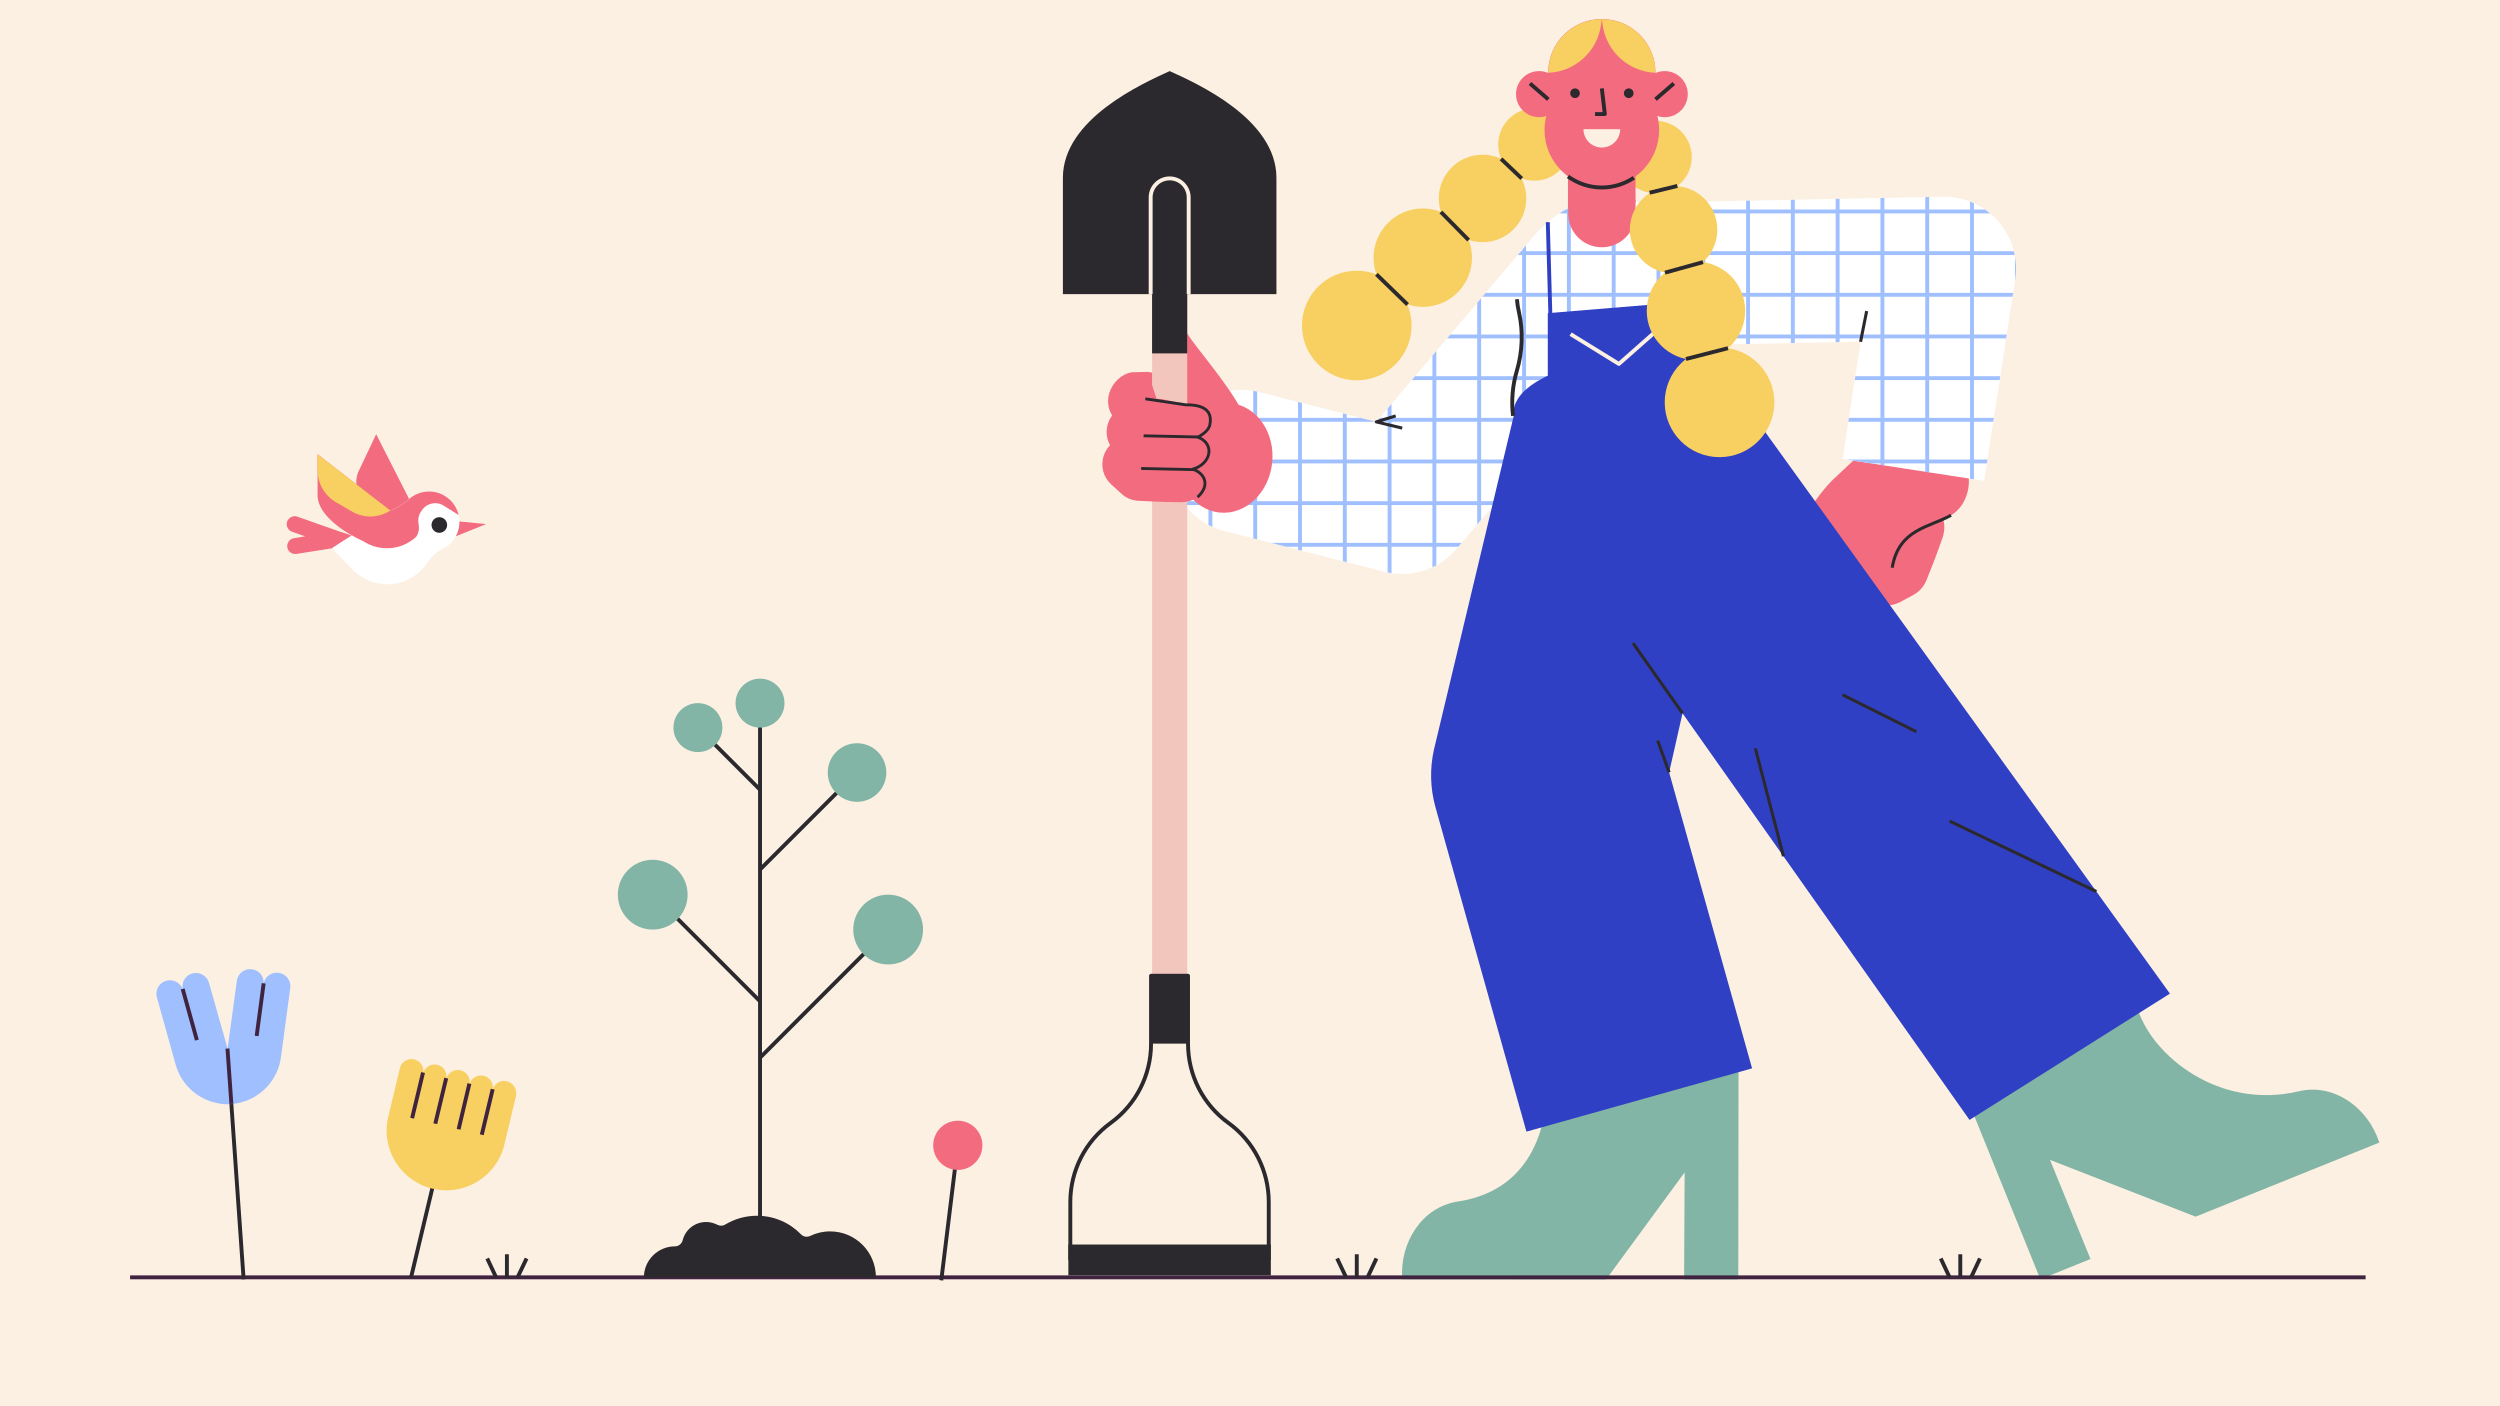 <?xml version="1.0" encoding="UTF-8" standalone="no"?><!DOCTYPE svg PUBLIC "-//W3C//DTD SVG 1.1//EN" "http://www.w3.org/Graphics/SVG/1.1/DTD/svg11.dtd"><svg width="100%" height="100%" viewBox="0 0 1920 1080" version="1.1" xmlns="http://www.w3.org/2000/svg" xmlns:xlink="http://www.w3.org/1999/xlink" xml:space="preserve" xmlns:serif="http://www.serif.com/" style="fill-rule:evenodd;clip-rule:evenodd;stroke-linejoin:round;stroke-miterlimit:10;"><rect x="0" y="0" width="1920" height="1080" style="fill:#fcf0e3;"/><g><path d="M1453.2,436c5.1,-12.7 10.5,-26.2 13.2,-34.8c7.2,-22.7 33.5,-11.2 25.3,12.3c-4.9,14 -9.4,25.4 -12.3,32.4c-2,4.7 -5.5,8.6 -9.9,11l-10,5.4c-7.6,4.1 -17,3.5 -23.9,-1.7c-6.9,-5.1 -10.2,-13.7 -8.6,-22.1l2.6,-13.1l23.6,10.6" style="fill:#f36b7f;fill-rule:nonzero;"/><path d="M1429.3,424c5.1,-12.7 10.5,-26.2 13.2,-34.8c7.2,-22.7 33.5,-11.2 25.3,12.3c-4.9,14 -9.4,25.4 -12.3,32.4c-2,4.7 -5.5,8.6 -9.9,11l-10,5.4c-7.6,4.1 -17,3.5 -23.9,-1.7c-6.9,-5.1 -10.2,-13.7 -8.6,-22.1l2.6,-13.1l23.6,10.6" style="fill:#f36b7f;fill-rule:nonzero;"/><path d="M1398.4,399.3c5.1,-12.7 17.8,-10.8 20.5,-19.3c7.2,-22.7 33.5,-11.2 25.3,12.3c-4.9,14 -9.4,25.4 -12.3,32.4c-2,4.7 -5.5,8.6 -9.9,11l-10,5.4c-7.6,4.1 -17,3.5 -23.9,-1.7c-6.9,-5.1 -11.5,-14.5 -9.9,-22.9l3.9,-12.4l16.3,-4.8Z" style="fill:#f36b7f;fill-rule:nonzero;"/><path d="M1453.2,436c5.1,-29.9 28.4,-30.8 45.2,-40.3c11.1,-6.3 16.9,-22.9 11.9,-36.4l-73.1,-17.7c0,0 -10,8.1 -29.6,26.9c-8.2,7.9 -18,21.7 -25.5,35.7l71.1,31.8Z" style="fill:#f36b7f;fill-rule:nonzero;"/><path d="M1453.2,436c5.1,-29.9 28.4,-30.8 45.2,-40.3" style="fill:none;stroke:#2b292d;stroke-width:2.36px;"/></g><circle cx="1271.5" cy="120.6" r="27.8" style="fill:#f8cf61;"/><rect x="1204.2" y="113.8" width="51.9" height="79.6" style="fill:#f36b7f;"/><g><path id="XMLID_68_" d="M1534.6,169.9c-10.7,-12.2 -26.3,-19.1 -42.5,-18.8l-232.3,4.7c-10.3,-3.5 -21.5,-4.7 -33,-3c-15.3,2.2 -28.9,9.1 -39.4,19.2c-3,2.3 -5.8,5 -8.3,8l-122.1,144l-89.6,-22.8c-29.4,-7.5 -59.4,10.3 -66.9,39.7c-7.5,29.4 10.3,59.4 39.7,66.9l123,31.3c4.5,1.1 9.1,1.7 13.6,1.7c15.9,0 31.4,-6.9 42,-19.5l91.2,-107.7l122.1,-14.6c-1.5,-12.3 -5.5,-23.7 -11.5,-33.7c-0.1,-0.2 -0.3,-0.5 -0.4,-0.7l108.8,-2.2l-13.9,90.1l108.7,16.8l23.9,-154.8c2.4,-16 -2.4,-32.4 -13.1,-44.6Z" style="fill:#fff;fill-rule:nonzero;"/><g><clipPath id="_clip1"><path d="M1534.6,169.9c-10.7,-12.2 -26.3,-19.1 -42.5,-18.8l-232.3,4.7c-10.3,-3.5 -21.5,-4.7 -33,-3c-15.3,2.2 -28.9,9.1 -39.4,19.2c-3,2.3 -5.8,5 -8.3,8l-122.1,144l-89.6,-22.8c-29.4,-7.5 -59.4,10.3 -66.9,39.7c-7.5,29.4 10.3,59.4 39.7,66.9l123,31.3c4.5,1.1 9.1,1.7 13.6,1.7c15.9,0 31.4,-6.9 42,-19.5l91.2,-107.7l122.1,-14.6c-1.5,-12.3 -5.5,-23.7 -11.5,-33.7c-0.1,-0.2 -0.3,-0.5 -0.4,-0.7l108.8,-2.2l-13.9,90.1l108.7,16.8l23.9,-154.8c2.4,-16 -2.4,-32.4 -13.1,-44.6Z"/></clipPath><g clip-path="url(#_clip1)"><path d="M838.6,514.4l912.4,0" style="fill:#fff;fill-rule:nonzero;stroke:#9fbfff;stroke-width:3px;"/><path d="M838.6,482.4l912.4,0" style="fill:#fff;fill-rule:nonzero;stroke:#9fbfff;stroke-width:3px;"/><path d="M838.6,450.4l912.4,0" style="fill:#fff;fill-rule:nonzero;stroke:#9fbfff;stroke-width:3px;"/><path d="M838.6,418.4l912.4,0" style="fill:#fff;fill-rule:nonzero;stroke:#9fbfff;stroke-width:3px;"/><path d="M838.6,386.4l912.4,0" style="fill:#fff;fill-rule:nonzero;stroke:#9fbfff;stroke-width:3px;"/><path d="M838.6,354.4l912.4,0" style="fill:#fff;fill-rule:nonzero;stroke:#9fbfff;stroke-width:3px;"/><path d="M838.6,322.4l912.4,0" style="fill:#fff;fill-rule:nonzero;stroke:#9fbfff;stroke-width:3px;"/><path d="M838.6,290.4l912.4,0" style="fill:#fff;fill-rule:nonzero;stroke:#9fbfff;stroke-width:3px;"/><path d="M838.6,258.4l912.4,0" style="fill:#fff;fill-rule:nonzero;stroke:#9fbfff;stroke-width:3px;"/><path d="M838.6,226.4l912.4,0" style="fill:#fff;fill-rule:nonzero;stroke:#9fbfff;stroke-width:3px;"/><path d="M838.6,194.4l912.4,0" style="fill:#fff;fill-rule:nonzero;stroke:#9fbfff;stroke-width:3px;"/><path d="M838.6,162.4l912.4,0" style="fill:#fff;fill-rule:nonzero;stroke:#9fbfff;stroke-width:3px;"/><path d="M838.6,130.4l912.4,0" style="fill:#fff;fill-rule:nonzero;stroke:#9fbfff;stroke-width:3px;"/><path d="M860.8,538.4l0,-438" style="fill:#fff;fill-rule:nonzero;stroke:#9fbfff;stroke-width:3px;"/><path d="M895.2,538.4l0,-438" style="fill:#fff;fill-rule:nonzero;stroke:#9fbfff;stroke-width:3px;"/><path d="M929.6,538.4l0,-438" style="fill:#fff;fill-rule:nonzero;stroke:#9fbfff;stroke-width:3px;"/><path d="M964,538.4l0,-438" style="fill:#fff;fill-rule:nonzero;stroke:#9fbfff;stroke-width:3px;"/><path d="M998.4,538.4l0,-438" style="fill:#fff;fill-rule:nonzero;stroke:#9fbfff;stroke-width:3px;"/><path d="M1032.8,538.4l0,-438" style="fill:#fff;fill-rule:nonzero;stroke:#9fbfff;stroke-width:3px;"/><path d="M1067.2,538.4l0,-438" style="fill:#fff;fill-rule:nonzero;stroke:#9fbfff;stroke-width:3px;"/><path d="M1101.6,538.4l0,-438" style="fill:#fff;fill-rule:nonzero;stroke:#9fbfff;stroke-width:3px;"/><path d="M1136,538.4l0,-438" style="fill:#fff;fill-rule:nonzero;stroke:#9fbfff;stroke-width:3px;"/><path d="M1170.5,538.4l0,-438" style="fill:#fff;fill-rule:nonzero;stroke:#9fbfff;stroke-width:3px;"/><path d="M1204.9,538.4l0,-438" style="fill:#fff;fill-rule:nonzero;stroke:#9fbfff;stroke-width:3px;"/><path d="M1239.3,538.4l0,-438" style="fill:#fff;fill-rule:nonzero;stroke:#9fbfff;stroke-width:3px;"/><path d="M1273.7,538.4l0,-438" style="fill:#fff;fill-rule:nonzero;stroke:#9fbfff;stroke-width:3px;"/><path d="M1308.1,538.4l0,-438" style="fill:#fff;fill-rule:nonzero;stroke:#9fbfff;stroke-width:3px;"/><path d="M1342.5,538.4l0,-438" style="fill:#fff;fill-rule:nonzero;stroke:#9fbfff;stroke-width:3px;"/><path d="M1376.9,538.4l0,-438" style="fill:#fff;fill-rule:nonzero;stroke:#9fbfff;stroke-width:3px;"/><path d="M1411.3,538.4l0,-438" style="fill:#fff;fill-rule:nonzero;stroke:#9fbfff;stroke-width:3px;"/><path d="M1445.7,538.4l0,-438" style="fill:#fff;fill-rule:nonzero;stroke:#9fbfff;stroke-width:3px;"/><path d="M1480.1,538.4l0,-438" style="fill:#fff;fill-rule:nonzero;stroke:#9fbfff;stroke-width:3px;"/><path d="M1514.5,538.4l0,-438" style="fill:#fff;fill-rule:nonzero;stroke:#9fbfff;stroke-width:3px;"/><path d="M1549,538.4l0,-438" style="fill:#fff;fill-rule:nonzero;stroke:#9fbfff;stroke-width:3px;"/><path d="M1583.4,538.4l0,-438" style="fill:#fff;fill-rule:nonzero;stroke:#9fbfff;stroke-width:3px;"/><path d="M1617.8,538.4l0,-438" style="fill:#fff;fill-rule:nonzero;stroke:#9fbfff;stroke-width:3px;"/><path d="M1652.2,538.4l0,-438" style="fill:#fff;fill-rule:nonzero;stroke:#9fbfff;stroke-width:3px;"/><path d="M1686.6,538.4l0,-438" style="fill:#fff;fill-rule:nonzero;stroke:#9fbfff;stroke-width:3px;"/><path d="M1721,538.4l0,-438" style="fill:#fff;fill-rule:nonzero;stroke:#9fbfff;stroke-width:3px;"/></g></g></g><g><path d="M320.9,396.4l-32,-62.9l-13.9,29.3c-7.3,18.4 17,46 17,46" style="fill:#f36b7f;fill-rule:nonzero;"/><path d="M259.3,407.7l-30.9,-10.9c-4.8,-1.7 -9.5,2.9 -7.9,7.7c0.6,1.8 2,3.2 3.8,3.9l10,3.5l-8.5,1.4c-5,0.8 -7,7 -3.3,10.5c1.4,1.3 3.3,1.9 5.2,1.6l57.5,-9.1l-25.9,-8.6Z" style="fill:#f36b7f;fill-rule:nonzero;"/><path d="M349.7,400.2l23.6,2.3l-23.1,9.3l-0.5,-11.6Z" style="fill:#f36b7f;fill-rule:nonzero;"/><path d="M339.2,422c-4.3,1.9 -7.8,5.2 -10.3,9.2c-2.8,4.5 -6.4,8.2 -10.5,11c-15.1,10.6 -35.8,7.9 -48.5,-5.5l-14.9,-15.8l44.7,-28.8c5.3,-2 10.1,-5 14.4,-8.8c7.9,-7 20,-8 29.2,-1.3c4.6,3.4 7.7,8.2 8.9,13.5c1.2,5.2 0.7,10.9 -1.9,15.9c-2.6,4.9 -6.5,8.5 -11.1,10.6Z" style="fill:#fff;fill-rule:nonzero;"/><circle cx="337.4" cy="403.2" r="6" style="fill:#2b292d;"/><path d="M299.7,392.1l-55.8,-43.2l0,32.4c1.3,19.8 35,34.3 35,34.3c12.1,7.9 28,7.2 39.2,-2c0.9,-0.7 1.5,-1.3 1.8,-1.7c1.6,-2.6 2.3,-5.9 1.6,-9.1c-0.7,-3.2 -0.2,-6.6 1.5,-9.4c0.3,-0.4 0.5,-0.8 0.8,-1.2c3.6,-5.7 11.2,-7.5 16.9,-3.9l11.5,7.2c-1.2,-5.3 -4.3,-10.2 -8.9,-13.5c-9.1,-6.7 -21.2,-5.7 -29.2,1.3c-4.2,3.8 -9,6.8 -14.4,8.8" style="fill:#f36b7f;fill-rule:nonzero;"/><path d="M243.9,348.9l0,12.3c0,10.1 5.4,19.4 14.1,24.5l12.2,7.1c9.2,5.4 20.6,5.1 29.6,-0.7l-55.9,-43.2Z" style="fill:#f8cf61;fill-rule:nonzero;"/></g><path d="M1641.8,775.1c11.5,36 62.6,77.5 123.7,63c27.1,-6.4 53.3,12.7 61.8,39.4l-141.1,56.9l-111.8,-43.6l31.1,76.1l-38.5,15.6l-61.5,-152l136.3,-55.4Z" style="fill:#82b5a5;fill-rule:nonzero;"/><path d="M1188.1,818.1c2.8,37.7 -6.5,95.3 -68.6,104.7c-27.5,4.2 -44.7,31.7 -42.6,59.7l156.6,0.1l60.3,-82.2l-0.4,82.2l41.6,0l0.2,-164l-147.1,-0.5Z" style="fill:#82b5a5;fill-rule:nonzero;"/><g><circle cx="1178.4" cy="111" r="27.8" style="fill:#f8cf61;"/><circle cx="1138.6" cy="152.4" r="33.6" style="fill:#f8cf61;"/><circle cx="1092.7" cy="197.9" r="37.8" style="fill:#f8cf61;"/><circle cx="1042" cy="250" r="42.1" style="fill:#f8cf61;"/><path d="M1057.1,210.7l23.9,23.2" style="fill:none;stroke:#2b292d;stroke-width:3px;"/><path d="M1106.6,162.8l21.3,21.6" style="fill:none;stroke:#2b292d;stroke-width:3px;"/><path d="M1152.8,122l15.9,15.1" style="fill:none;stroke:#2b292d;stroke-width:3px;"/></g><path d="M904.822,347.865c2.434,-23.162 20.586,-40.268 40.511,-38.174c19.924,2.093 34.124,22.598 31.69,45.761c-2.434,23.163 -20.586,40.268 -40.51,38.175c-19.925,-2.094 -34.125,-22.599 -31.691,-45.762Z" style="fill:#f36b7f;"/><path id="XMLID_67_" d="M1281.9,593.2l53.1,-234.6l-15.8,-3.6c10.3,-16.1 15.2,-35.8 12.7,-56.3c-5.8,-46.8 -175.2,-25.9 -169.4,20.9l-61.2,256c-3.3,14.6 -2.9,29.8 1.1,44.2l69.9,249.3l173.3,-48.6l-63.7,-227.3Z" style="fill:#3040c4;fill-rule:nonzero;"/><path d="M1284.6,238.9l-9.2,-83.2" style="fill:none;stroke:#3040c4;stroke-width:3px;"/><path d="M1190.8,246l-2.1,-75.4" style="fill:none;stroke:#3040c4;stroke-width:3px;"/><path d="M1162,319.4c-1.4,-11.9 -0.3,-23.6 2.9,-34.5c4.3,-14.6 5,-30 1.7,-44.9c-0.8,-3.3 -1.3,-6.7 -1.6,-10.2" style="fill:none;stroke:#2b292d;stroke-width:3px;"/><path d="M1308.3,215.6c0.3,2.5 0.5,4.9 0.5,7.4c0.3,14.9 4,29.6 11.7,42.4" style="fill:none;stroke:#2b292d;stroke-width:3px;"/><path d="M1254.3,173.5c-3.8,9.6 -13.1,16.4 -24.1,16.4c-14.3,0 -25.8,-11.6 -25.8,-25.9l-0.2,-13.3c7.9,-4.5 16.9,-6.3 28.2,-6.6c8.6,-0.2 17.1,6.8 23.8,9.3l-0.2,10.6c0,3.5 -0.6,6.6 -1.7,9.5Z" style="fill:#f36b7f;fill-rule:nonzero;"/><rect x="99.9" y="979.5" width="1716.9" height="3" style="fill:#3f233f;"/><g><path d="M1186.2,99.9c0,24.3 19.7,44 44,44c24.3,0 44,-19.7 44,-44c0,-9.2 -2.8,-17.7 -7.6,-24.8c3,-5.8 4.8,-12.3 4.8,-19.3c0,-22.7 -18.4,-41.2 -41.2,-41.2c-22.8,0 -41.2,18.4 -41.2,41.2c0,7 1.7,13.5 4.8,19.3c-4.8,7.1 -7.6,15.6 -7.6,24.8Z" style="fill:#f36b7f;fill-rule:nonzero;"/><path d="M1204.2,135.5c7.3,5.3 16.3,8.5 26,8.5c9.1,0 17.6,-2.8 24.6,-7.5" style="fill:none;stroke:#2b292d;stroke-width:3px;"/><circle cx="1182" cy="72.3" r="17.7" style="fill:#f36b7f;"/><path d="M1175,64.1l14.1,12.2" style="fill:none;stroke:#2b292d;stroke-width:3px;"/><circle cx="1278.5" cy="72.3" r="17.7" style="fill:#f36b7f;"/><path d="M1285.5,64.1l-14.1,12.2" style="fill:none;stroke:#2b292d;stroke-width:3px;"/></g><path d="M1207.31,68.703c1.601,-1.267 3.93,-0.996 5.197,0.605c1.267,1.602 0.996,3.931 -0.606,5.198c-1.601,1.267 -3.93,0.996 -5.197,-0.606c-1.267,-1.601 -0.996,-3.93 0.606,-5.197Z" style="fill:#2b292d;"/><path d="M1247.95,69.295c1.267,-1.601 3.596,-1.873 5.198,-0.606c1.601,1.267 1.873,3.596 0.605,5.198c-1.267,1.601 -3.596,1.873 -5.197,0.605c-1.601,-1.267 -1.873,-3.596 -0.606,-5.197Z" style="fill:#2b292d;"/><path d="M1230.2,67.9l2.3,19.7l-7.5,0" style="fill:none;stroke:#2b292d;stroke-width:3px;"/><path d="M1230.2,14.7l0.7,4.9c3,20.2 20,35.5 40.5,36.3c0,-22.8 -18.4,-41.2 -41.2,-41.2Z" style="fill:#f8cf61;fill-rule:nonzero;"/><path d="M1230.2,14.7l-0.7,4.9c-3,20.2 -20,35.5 -40.4,36.3c0,-22.8 18.4,-41.2 41.1,-41.2Z" style="fill:#f8cf61;fill-rule:nonzero;"/><path d="M1244.3,99.2c0,7.8 -6.3,14.1 -14.1,14.1c-7.8,0 -14.1,-6.3 -14.1,-14.1" style="fill:#fcf0e3;fill-rule:nonzero;"/><path d="M1512.6,860.1l-323.9,-458.9l143.2,-102.4l334.6,464.3l-153.9,97Z" style="fill:#3040c4;fill-rule:nonzero;"/><g><path d="M874.8,358.3c28.1,-4.5 36,15.9 49.5,27.9c1.7,1.5 3.6,2.7 5.7,3.7c13.8,6.1 29.7,-2.3 33.2,-16.9l3,-12.6c5.3,-21.8 -5.7,-44.4 -26.1,-53.7c-6.6,-3 -13.2,-6.2 -19.2,-9.3c-9.5,-4.9 -24.7,-9.4 -39.4,-11.8l-6.7,72.7Z" style="fill:#f36b7f;fill-rule:nonzero;"/><path d="M953.8,315.5c-11.5,-22 -36.8,-50.2 -41.8,-59.2c-5,-9.1 -23,-0.6 -13.4,19.1c9.6,19.7 37.4,64.2 37.4,64.2l17.8,-24.1Z" style="fill:#f36b7f;fill-rule:nonzero;"/></g><g><path d="M898.3,167.1l0,632.4" style="fill:none;stroke:#f3c6bd;stroke-width:27px;"/><rect x="884.8" y="206.1" width="27" height="65.3" style="fill:#2b292d;"/><path d="M898.3,54.6c20.7,9.4 82,36.7 82,82l0,89.3l-82,0l-82,0l0,-89.3c0,-45.3 61.3,-72.5 82,-82Z" style="fill:#2b292d;fill-rule:nonzero;"/><path d="M883.7,225.9l0,-74.3c0,-8 6.5,-14.6 14.6,-14.6c8,0 14.6,6.5 14.6,14.6l0,74.3" style="fill:none;stroke:#fcf0e3;stroke-width:3px;"/><g><rect x="820.5" y="955.8" width="155.5" height="23.7" style="fill:#2b292d;"/><path d="M974.4,967.7l0,-44.5c0,-24.1 -11.5,-46.7 -31,-60.8c-19.5,-14.1 -31,-36.7 -31,-60.8l0,-52.2l-28.4,0l0,52.2c0,24.1 -11.5,46.7 -31,60.8c-19.5,14.1 -31,36.7 -31,60.8l0,44.5" style="fill:none;stroke:#2b292d;stroke-width:3px;"/><rect x="884.1" y="749.3" width="28.4" height="52.2" style="fill:#2b292d;"/></g></g><g><path d="M874.8,358.3c12.8,0.7 26.5,1.4 34.9,1.2c22.3,-0.5 20.1,26.4 -3.2,26.2c-13.9,-0.1 -25.5,-0.7 -32.5,-1.1c-4.8,-0.3 -9.3,-2.2 -12.8,-5.5l-7.9,-7.2c-6,-5.5 -8.2,-14 -5.7,-21.8c2.5,-7.7 9.1,-13.2 17.1,-14.3l12.4,-1.7l-2.3,24.2" style="fill:#f36b7f;fill-rule:nonzero;"/><path d="M878.1,333.5c12.8,0.7 26.5,1.4 34.9,1.2c22.3,-0.5 20.1,26.4 -3.2,26.2c-13.9,-0.1 -25.5,-0.7 -32.5,-1.1c-4.8,-0.3 -9.3,-2.2 -12.8,-5.5l-7.9,-7.2c-6,-5.5 -8.2,-14 -5.7,-21.8c2.5,-7.7 9.1,-13.2 17.1,-14.3l12.4,-1.7l-2.3,24.2" style="fill:#f36b7f;fill-rule:nonzero;"/><path d="M888.2,306.2c12.8,0.7 17.5,5 25.9,4.8c22.3,-0.5 20.1,26.4 -3.2,26.2c-13.9,-0.1 -25.5,-0.7 -32.5,-1.1c-4.8,-0.3 -9.3,-2.2 -12.8,-5.5l-7.9,-7.2c-6,-5.5 -8.2,-14 -5.7,-21.8c2.5,-7.7 9.4,-14.6 17.4,-15.7l12.1,-0.3l6.7,20.6Z" style="fill:#f36b7f;fill-rule:nonzero;"/><path d="M919.7,381.8c10.2,-9.2 5.4,-18.5 -3.7,-21.5c13.8,-3.7 17.7,-19.4 3.9,-24.6c0.9,-0.4 8.1,-4.1 9.2,-9.2c1.2,-5.7 1.5,-15.9 -18.5,-15.6l-31,-4.6" style="fill:none;stroke:#2b292d;stroke-width:2.22px;"/><path d="M920,335.6l-41.7,-0.9" style="fill:none;stroke:#2b292d;stroke-width:2.22px;"/><path d="M918.1,360.7l-41.7,-0.9" style="fill:none;stroke:#2b292d;stroke-width:2.22px;"/></g><g><path d="M637.5,945.7c-5.5,0 -10.7,1.3 -15.3,3.5c-2.3,1.1 -5.1,0.7 -6.9,-1.1c-8.6,-8.9 -20.6,-14.4 -34,-14.4c-8.9,0 -17.3,2.5 -24.4,6.8c-1.8,1.1 -4.1,1.1 -6,0.1c-2.6,-1.3 -5.5,-2.1 -8.6,-2.1c-8.7,0 -16,5.9 -18,14c-0.7,2.7 -3.1,4.7 -5.9,4.7c-13.2,0 -23.9,10.7 -23.9,23.9l178.2,0c0.1,-19.6 -15.7,-35.4 -35.2,-35.4Z" style="fill:#2b292d;fill-rule:nonzero;"/><path d="M583.7,955.8l0,-415.8" style="fill:none;stroke:#2b292d;stroke-width:3px;"/><path d="M536,558.8l47.8,47.8" style="fill:none;stroke:#2b292d;stroke-width:3px;"/><path d="M583.7,667.8l74.5,-74.5" style="fill:none;stroke:#2b292d;stroke-width:3px;"/><path d="M583.7,812.3l98.4,-98.4" style="fill:none;stroke:#2b292d;stroke-width:3px;"/><path d="M583.7,769l-82.4,-82.5" style="fill:none;stroke:#2b292d;stroke-width:3px;"/><circle cx="583.7" cy="540" r="18.8" style="fill:#82b5a5;"/><circle cx="536" cy="558.8" r="18.8" style="fill:#82b5a5;"/><circle cx="658.2" cy="593.3" r="22.5" style="fill:#82b5a5;"/><circle cx="682.1" cy="713.9" r="26.8" style="fill:#82b5a5;"/><circle cx="501.3" cy="687.1" r="26.8" style="fill:#82b5a5;"/></g><g><path d="M176.4,829.6l10.7,152.9" style="fill:none;stroke:#2b292d;stroke-width:3px;"/><g><path d="M214,747.1c-5.7,-0.8 -10.9,3.2 -11.6,8.9c0.8,-5.7 -3.2,-10.9 -8.9,-11.6c-5.7,-0.8 -10.9,3.2 -11.6,8.9l-7.1,52l-14.3,-50.5c-1.5,-5.5 -7.3,-8.7 -12.8,-7.2c-5.5,1.5 -8.7,7.3 -7.2,12.8c-1.5,-5.5 -7.3,-8.7 -12.8,-7.2c-5.5,1.5 -8.7,7.3 -7.2,12.8l1.9,6.7l12.5,44.9c4.6,16.4 18.3,27.7 34.1,30l0,0.1c3,0.4 5.9,0.5 8.7,0.2c2.9,-0.2 5.7,-0.7 8.6,-1.5l0,-0.1c15.3,-4.5 27.3,-17.7 29.5,-34.5l6.2,-46.2l0.9,-6.8c0.8,-5.7 -3.2,-10.9 -8.9,-11.7Z" style="fill:#9fbfff;fill-rule:nonzero;"/><path d="M140.3,759.5l10.9,39.3" style="fill:none;stroke:#3f233f;stroke-width:3px;stroke-linejoin:miter;"/><path d="M202.5,755.2l-5.4,40.4" style="fill:none;stroke:#3f233f;stroke-width:3px;stroke-linejoin:miter;"/><path d="M174.7,805.3l3,42.5" style="fill:none;stroke:#3f233f;stroke-width:3px;stroke-linejoin:miter;"/></g></g><g><path d="M337.8,888.3l-22.1,92.7" style="fill:none;stroke:#2b292d;stroke-width:3px;"/><g><path d="M389.3,830.4c-4.9,-1.2 -9.9,1.9 -11,6.8c1.2,-4.9 -1.9,-9.9 -6.8,-11c-4.9,-1.2 -9.9,1.9 -11,6.8c1.2,-4.9 -1.9,-9.9 -6.8,-11c-4.9,-1.2 -9.9,1.9 -11,6.8c1.2,-4.9 -1.9,-9.9 -6.8,-11c-4.9,-1.2 -9.9,1.9 -11,6.8c1.2,-4.9 -1.9,-9.9 -6.8,-11c-4.9,-1.2 -9.9,1.9 -11,6.8l-1.4,5.9l-4.9,20.5l-2.6,10.9c-5.9,24.6 9.3,49.4 34,55.2c24.6,5.9 49.4,-9.3 55.2,-34l2.6,-10.9l4.9,-20.5l1.4,-5.9c0.9,-5.1 -2.1,-10 -7,-11.2Z" style="fill:#f8cf61;fill-rule:nonzero;"/><path d="M378.4,836.5l-8.4,35" style="fill:none;stroke:#3f233f;stroke-width:3px;stroke-linejoin:miter;"/><path d="M360.5,832.2l-8.3,35.1" style="fill:none;stroke:#3f233f;stroke-width:3px;stroke-linejoin:miter;"/><path d="M342.7,828l-8.4,35" style="fill:none;stroke:#3f233f;stroke-width:3px;stroke-linejoin:miter;"/><path d="M324.9,823.7l-8.4,35.1" style="fill:none;stroke:#3f233f;stroke-width:3px;stroke-linejoin:miter;"/></g></g><g><path d="M722.9,983.3l12.7,-103.7" style="fill:none;stroke:#2b292d;stroke-width:3px;"/><circle cx="735.6" cy="879.6" r="18.9" style="fill:#f36b7f;"/></g><g><path d="M328.4,656.7l11.9,0c7.3,0 12.1,7.7 8.8,14.3l-14.8,29.5l-14.7,-29.5c-3.3,-6.6 1.5,-14.3 8.8,-14.3Z" style="fill:#fcf0e3;fill-rule:nonzero;"/><path d="M378.2,694.6l0,11.9c0,7.3 -7.7,12.1 -14.3,8.8l-29.5,-14.8l29.5,-14.8c6.6,-3.2 14.3,1.6 14.3,8.9Z" style="fill:#fcf0e3;fill-rule:nonzero;"/></g><g><path d="M374.2,966.5l6.8,14.5" style="fill:none;stroke:#2b292d;stroke-width:3px;"/><path d="M404.4,966.5l-6.9,14.5" style="fill:none;stroke:#2b292d;stroke-width:3px;"/><path d="M389.3,963.3l0,17.7" style="fill:none;stroke:#2b292d;stroke-width:3px;"/></g><g><path d="M1026.9,966.5l6.9,14.5" style="fill:none;stroke:#2b292d;stroke-width:3px;"/><path d="M1057.1,966.5l-6.8,14.5" style="fill:none;stroke:#2b292d;stroke-width:3px;"/><path d="M1042,963.3l0,17.7" style="fill:none;stroke:#2b292d;stroke-width:3px;"/></g><g><path d="M1490.5,966.5l6.8,14.5" style="fill:none;stroke:#2b292d;stroke-width:3px;"/><path d="M1520.6,966.5l-6.8,14.5" style="fill:none;stroke:#2b292d;stroke-width:3px;"/><path d="M1505.5,963.3l0,17.7" style="fill:none;stroke:#2b292d;stroke-width:3px;"/></g><path d="M1188.7,240.5l97.2,-8l12,80.3l-109.2,9.7l0,-82Z" style="fill:#3040c4;fill-rule:nonzero;"/><path d="M1206.2,256.6l37.1,22.9l32.1,-28.3" style="fill:none;stroke:#fcf0e3;stroke-width:3px;"/><path d="M1292.2,547.8l-38.1,-53.9" style="fill:none;stroke:#2b292d;stroke-width:2.36px;"/><path d="M1281.9,593.2l-8.8,-24.4" style="fill:none;stroke:#2b292d;stroke-width:2.36px;"/><path d="M1497.3,630.6l112.7,54.1" style="fill:none;stroke:#2b292d;stroke-width:2.36px;"/><path d="M1369.7,657.6l-21.6,-82.9" style="fill:none;stroke:#2b292d;stroke-width:2.36px;"/><path d="M1415,533.6l56.8,28.4" style="fill:none;stroke:#2b292d;stroke-width:2.36px;"/><path d="M1428.9,262.5l4.7,-23.6" style="fill:none;stroke:#2b292d;stroke-width:2.36px;"/><path d="M1076.9,328.8l-19.9,-4.8l14.9,-4.6" style="fill:none;stroke:#2b292d;stroke-width:2.36px;"/><g><circle cx="1285.3" cy="176.4" r="33.6" style="fill:#f8cf61;"/><circle cx="1302.5" cy="238.7" r="37.8" style="fill:#f8cf61;"/><circle cx="1320.6" cy="309" r="42.1" style="fill:#f8cf61;"/><path d="M1327.1,267.4l-32.3,8.3" style="fill:none;stroke:#2b292d;stroke-width:3px;"/><path d="M1288.2,142.8l-21.3,5.2" style="fill:none;stroke:#2b292d;stroke-width:3px;"/><path d="M1307.9,201.3l-29.2,8.1" style="fill:none;stroke:#2b292d;stroke-width:3px;"/></g></svg>